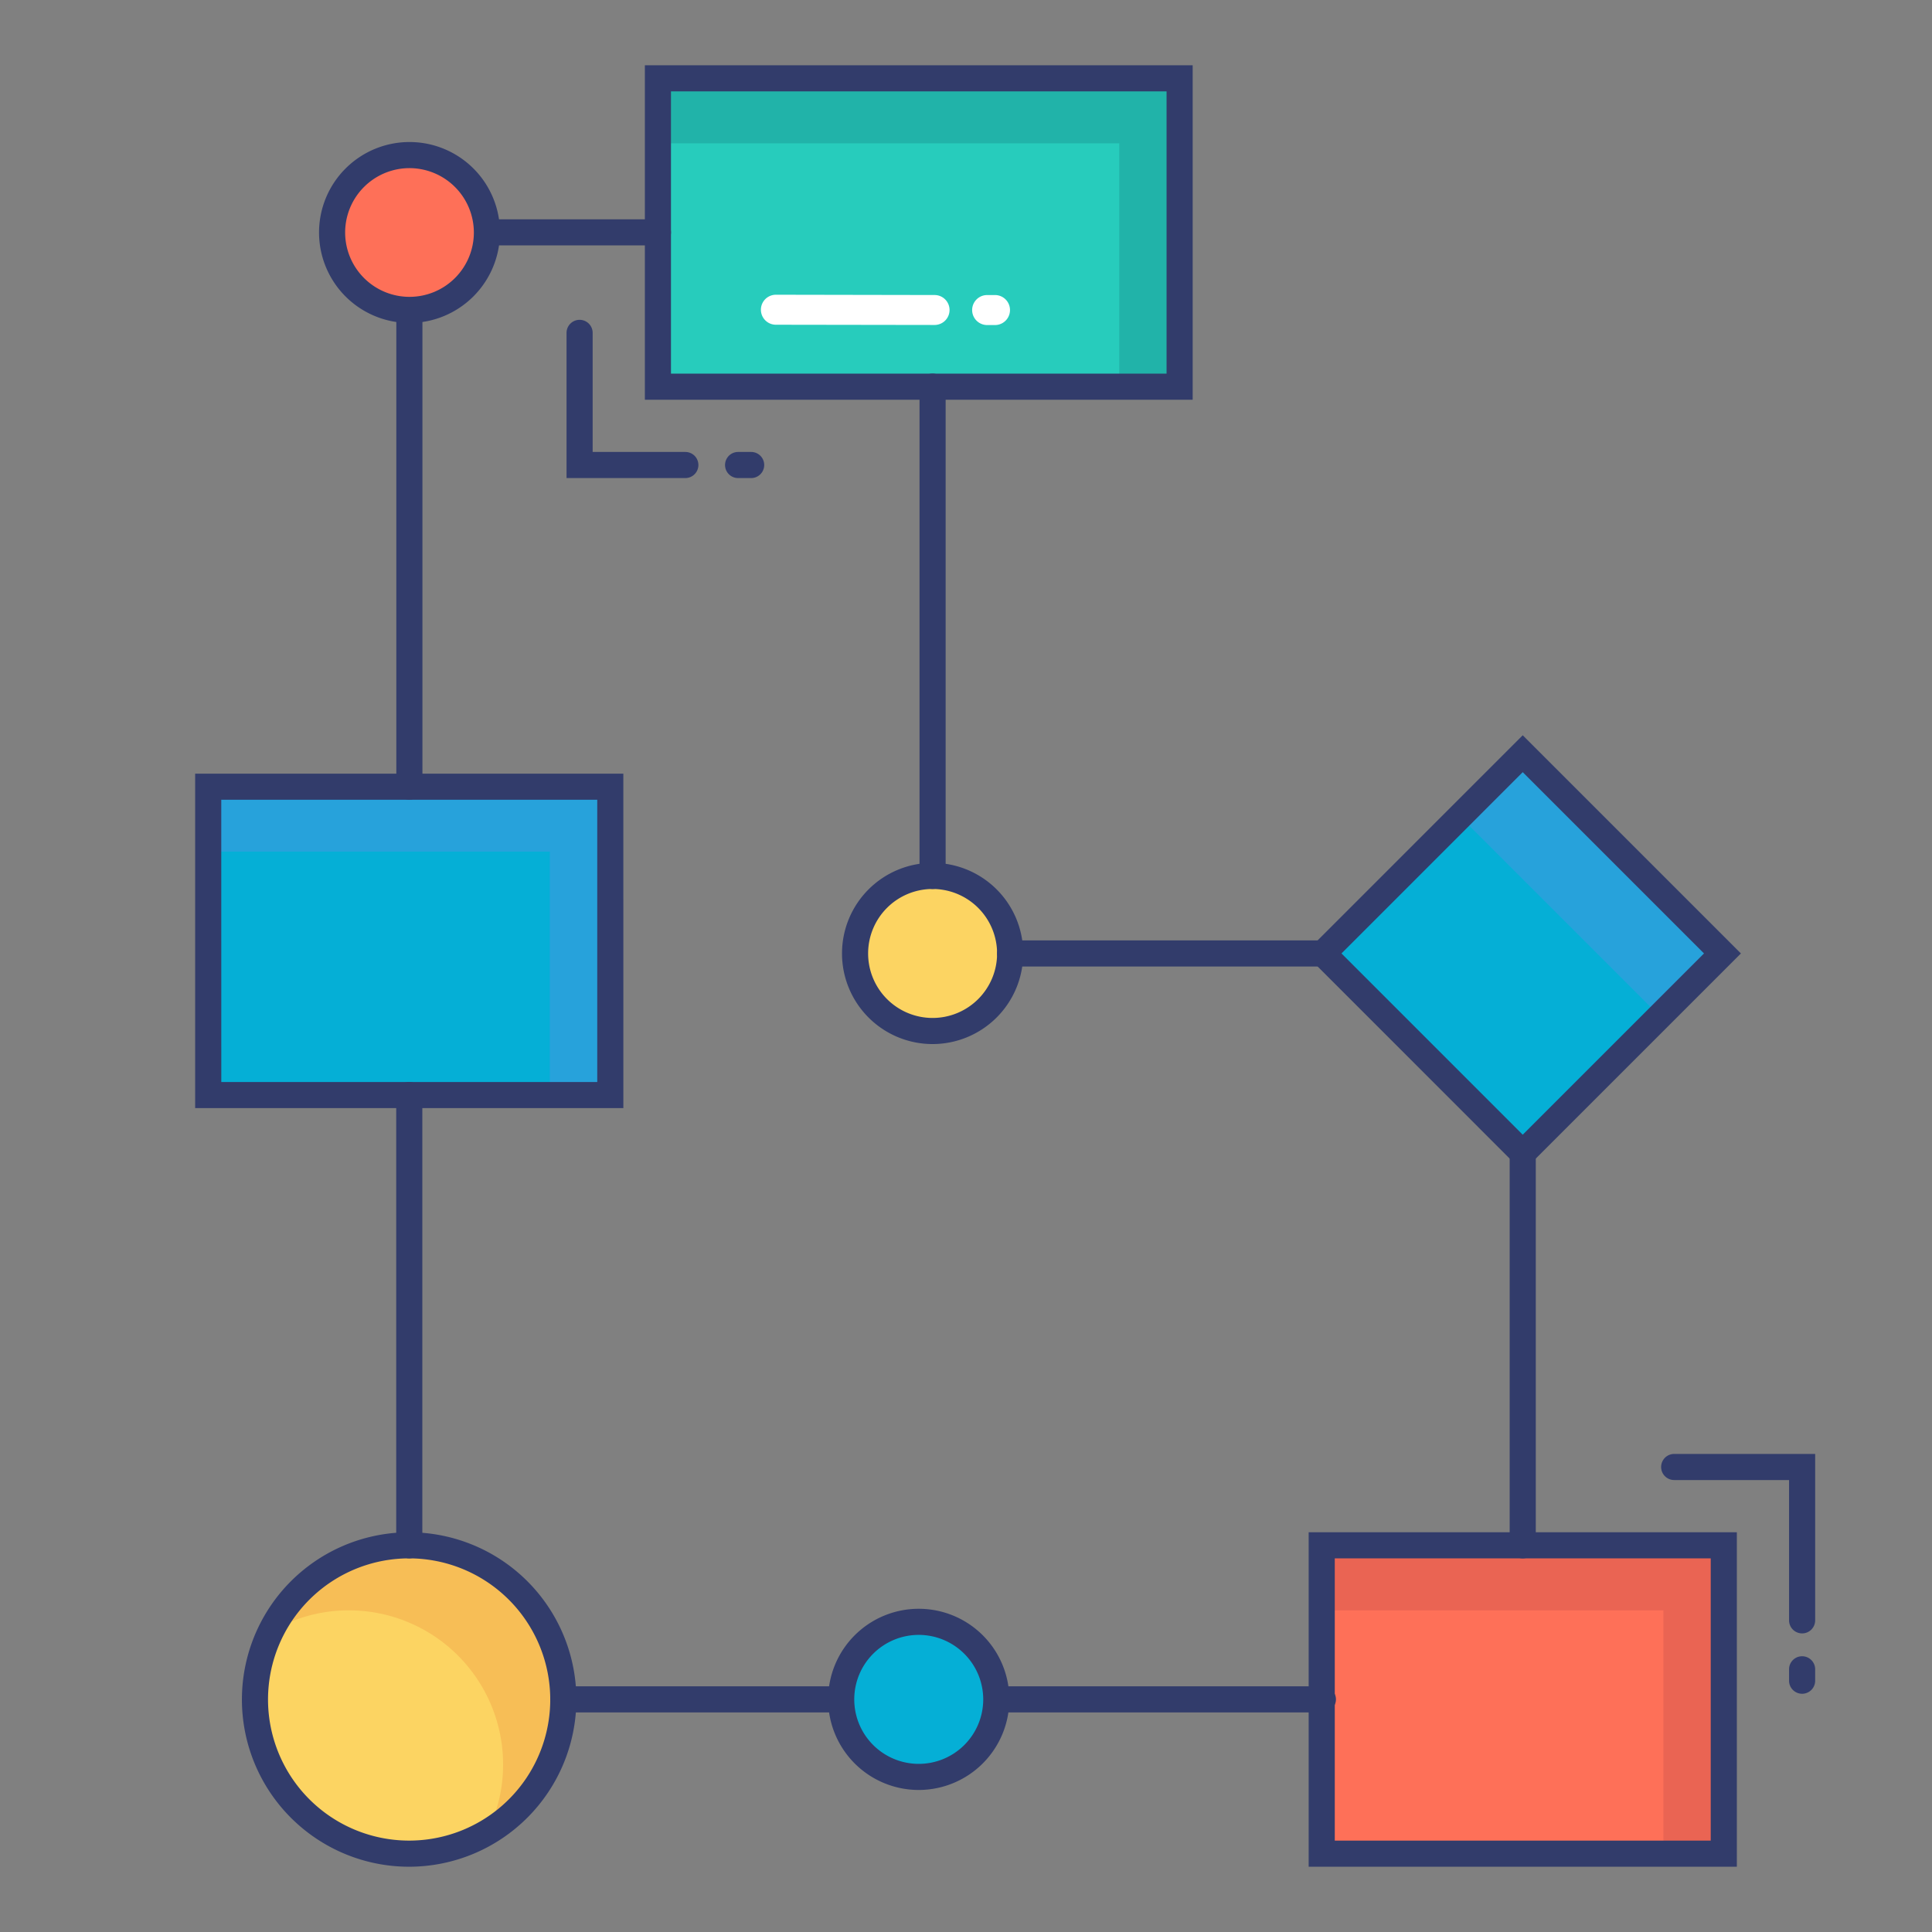 <svg id="color_line" height="512" viewBox="0 0 74 74" width="512" xmlns="http://www.w3.org/2000/svg" data-name="color line"><rect x="0" y="0" width="74" height="74" fill="#808080" stroke="none"/><path d="m25.199 3h19.982v11.81h-19.982z" fill="#27ccbc"/><path d="m7.975 30.133h15.401v11.81h-15.401z" fill="#05afd6"/><path d="m50.624 59.19h15.401v11.81h-15.401z" fill="#fe7058"/><path d="m52.915 31.11h10.819v10.819h-10.819z" fill="#05afd6" transform="matrix(.707 -.707 .707 .707 -8.74 51.938)"/><circle cx="15.675" cy="65.095" fill="#fcd462" r="5.905"/><path d="m45.18 3v11.81h-2.31v-9.32h-17.67v-2.49z" fill="#21b3a9"/><path d="m23.38 30.13v11.81h-2.32v-9.32h-13.09v-2.49z" fill="#27a2db"/><path d="m66.03 59.19v11.81h-2.32v-9.32h-13.09v-2.49z" fill="#ea6453"/><path d="m65.97 36.52-2.4 2.4-7.56-7.56-5.25 5.25-.09-.09 7.65-7.65z" fill="#27a2db"/><path d="m21.58 65.09a5.858 5.858 0 0 1 -2.92 5.09 5.788 5.788 0 0 0 .61-2.6 5.907 5.907 0 0 0 -5.91-5.9 5.828 5.828 0 0 0 -2.99.82 5.905 5.905 0 0 1 11.21 2.59z" fill="#f7be56"/><path d="m25.2 9.4h-6.55a.5.5 0 0 1 0-1h6.55a.5.5 0 0 1 0 1z" fill="#323c6b"/><path d="m15.68 30.63a.5.5 0 0 1 -.5-.5v-18.26a.5.5 0 0 1 1 0v18.26a.5.5 0 0 1 -.5.5z" fill="#323c6b"/><circle cx="35.72" cy="36.52" fill="#fcd462" r="2.97"/><path d="m35.72 39.99a3.47 3.47 0 1 1 3.471-3.47 3.474 3.474 0 0 1 -3.471 3.47zm0-5.94a2.47 2.47 0 1 0 2.471 2.47 2.473 2.473 0 0 0 -2.471-2.47z" fill="#323c6b"/><path d="m50.67 37.02h-11.98a.5.5 0 0 1 0-1h11.98a.5.5 0 0 1 0 1z" fill="#323c6b"/><path d="m35.72 34.05a.5.5 0 0 1 -.5-.5v-18.74a.5.5 0 1 1 1 0v18.74a.5.5 0 0 1 -.5.5z" fill="#323c6b"/><path d="m15.676 59.689a.5.5 0 0 1 -.5-.5v-17.246a.5.5 0 0 1 1 0v17.246a.5.5 0 0 1 -.5.5z" fill="#323c6b"/><path d="m32.22 65.59h-10.64a.5.5 0 0 1 0-1h10.64a.5.5 0 0 1 0 1z" fill="#323c6b"/><path d="m50.67 65.59h-12.51a.5.5 0 0 1 0-1h12.51a.5.5 0 1 1 0 1z" fill="#323c6b"/><path d="m58.324 59.689a.5.5 0 0 1 -.5-.5v-15.02a.5.5 0 0 1 1 0v15.02a.5.5 0 0 1 -.5.5z" fill="#323c6b"/><path d="m38.16 65.09a2.97 2.97 0 1 1 -2.97-2.97 2.964 2.964 0 0 1 2.97 2.97z" fill="#05afd6"/><path d="m35.19 68.56a3.47 3.47 0 1 1 3.47-3.47 3.474 3.474 0 0 1 -3.47 3.47zm0-5.94a2.47 2.47 0 1 0 2.47 2.47 2.473 2.473 0 0 0 -2.47-2.47z" fill="#323c6b"/><path d="m18.65 8.9a2.97 2.97 0 1 1 -2.97-2.96 2.964 2.964 0 0 1 2.97 2.96z" fill="#fe7058"/><g fill="#323c6b"><path d="m15.68 12.37a3.465 3.465 0 1 1 3.47-3.47 3.474 3.474 0 0 1 -3.47 3.47zm0-5.93a2.465 2.465 0 1 0 2.47 2.46 2.468 2.468 0 0 0 -2.47-2.46z"/><path d="m28.771 18.311h-.5a.5.5 0 0 1 0-1h.5a.5.5 0 0 1 0 1z"/><path d="m26.25 18.311h-4.55v-5.561a.5.5 0 0 1 1 0v4.561h3.55a.5.5 0 0 1 0 1z"/><path d="m69.025 62.563a.5.5 0 0 1 -.5-.5v-5.374h-4.4a.5.5 0 0 1 0-1h5.4v6.373a.5.5 0 0 1 -.5.501z"/><path d="m69.025 64.875a.5.5 0 0 1 -.5-.5v-.437a.5.5 0 0 1 1 0v.438a.5.5 0 0 1 -.5.499z"/><path d="m45.682 15.311h-20.982v-12.811h20.982zm-19.982-1h18.982v-10.811h-18.982z"/><path d="m23.876 42.443h-16.401v-12.81h16.4zm-15.4-1h14.4v-10.81h-14.401z"/><path d="m66.525 71.5h-16.4v-12.811h16.4zm-15.4-1h14.4v-10.811h-14.4z"/><path d="m58.324 44.876-8.356-8.357 8.356-8.357 8.357 8.357zm-6.942-8.357 6.942 6.943 6.943-6.943-6.943-6.943z"/><path d="m15.676 71.5a6.405 6.405 0 1 1 6.4-6.405 6.412 6.412 0 0 1 -6.4 6.405zm0-11.811a5.405 5.405 0 1 0 5.4 5.405 5.411 5.411 0 0 0 -5.4-5.405z"/></g><path d="m36.37 11.874a.574.574 0 0 1 -.575.573l-6.076-.009a.574.574 0 0 1 0-1.149l6.081.011a.574.574 0 0 1 .57.574z" fill="#fff"/><path d="m38.685 11.877a.574.574 0 0 1 -.575.573h-.3a.574.574 0 1 1 0-1.149h.3a.574.574 0 0 1 .575.576z" fill="#fff"/></svg>